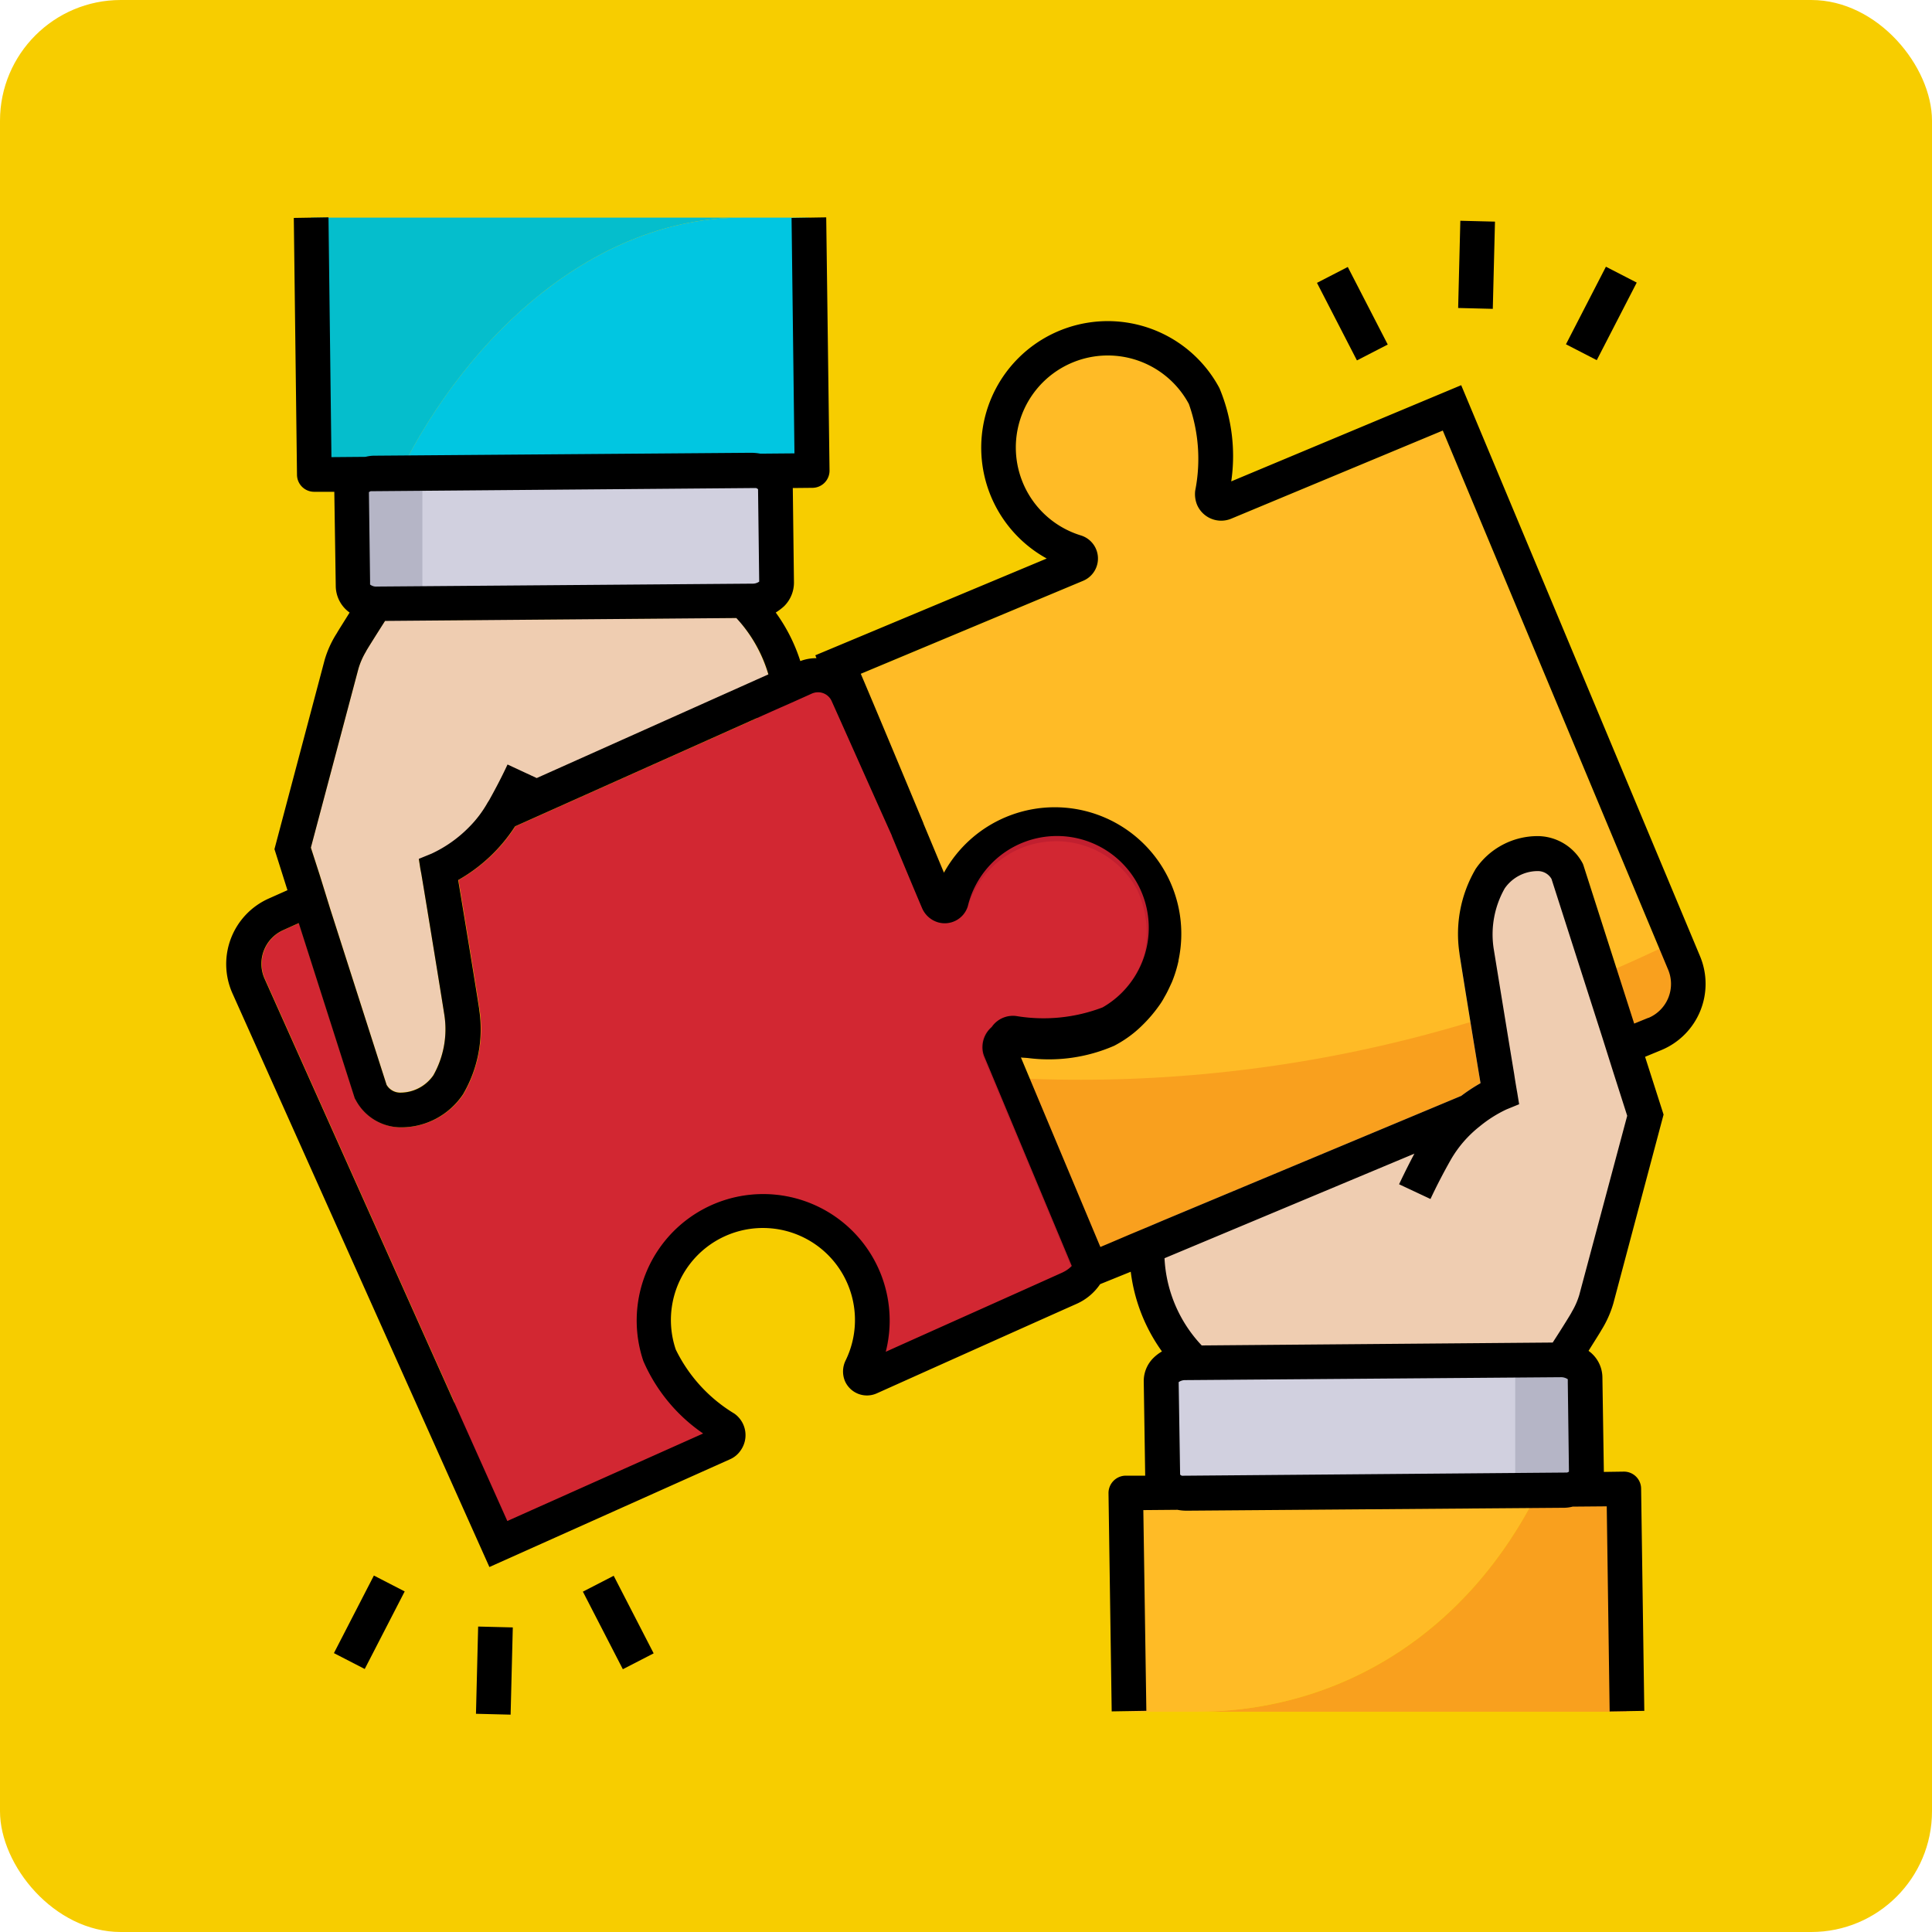 <svg xmlns="http://www.w3.org/2000/svg" width="80" height="80" viewBox="0 0 80 80">
  <g id="Grupo_1065467" data-name="Grupo 1065467" transform="translate(-285 -1584)">
    <rect id="Rectángulo_374183" data-name="Rectángulo 374183" width="80" height="80" rx="5" transform="translate(285 1584)" fill="#f7cd00"/>
    <g id="colaboracion" transform="translate(294.443 1593)">
      <path id="Trazado_801403" data-name="Trazado 801403" d="M323.5,396.385l.06,3.912c0,.419.455.754,1,.754l15.551-.12a.9.9,0,0,0,.993-.766l-.06-3.912c0-.419-.455-.754-1-.754l-15.551.12A.9.9,0,0,0,323.5,396.385Z" transform="translate(-284.867 -348.19)" fill="#d1d0df"/>
      <path id="Trazado_801404" data-name="Trazado 801404" d="M446.1,395.7h2.931v4.857H446.1Z" transform="translate(-392.801 -348.366)" fill="#b5b5c6"/>
      <path id="Trazado_801405" data-name="Trazado 801405" d="M353.347,449.6H335.5c6.017,0,11.292-3.29,14.2-9.175l3.5-.024Z" transform="translate(-295.431 -387.719)" fill="#f9a01e"/>
      <path id="Trazado_801406" data-name="Trazado 801406" d="M328.394,440.6c-2.907,5.873-8.182,9.175-14.2,9.175h-2.763l-.132-9.031Z" transform="translate(-274.126 -387.895)" fill="#ffbb26"/>
      <path id="Trazado_801407" data-name="Trazado 801407" d="M252.208,75.33l-.586.239L249.517,69l-.024-.06a2.126,2.126,0,0,0-1.818-1.136,3.1,3.1,0,0,0-2.632,1.376l-.012.024a5.4,5.4,0,0,0-.646,3.469c.179,1.148.67,4.151.873,5.359a7.116,7.116,0,0,0-.8.526l-12.333,5.156-1.423.6-.813.347-.371.156-3.29-7.847c.1.012.191.012.3.024a6.776,6.776,0,0,0,3.565-.514c.156-.084.3-.167.443-.263a5.368,5.368,0,0,0,1.412-1.388,2.707,2.707,0,0,0,.156-.239c.036-.06.072-.132.108-.191a5.188,5.188,0,0,0,.5-1.268c.012-.048.024-.1.036-.156V72.95a5.24,5.24,0,0,0-9.713-3.624c-.251-.6-.538-1.292-.849-2.034V67.28c-.933-2.249-2.034-4.881-2.584-6.184l9.211-3.852a1,1,0,0,0-.1-1.878,3.809,3.809,0,1,1,4.474-5.443,6.779,6.779,0,0,1,.263,3.589,1.175,1.175,0,0,0,.072.574,1.086,1.086,0,0,0,1.423.586l8.744-3.66,9.33,22.321a1.526,1.526,0,0,1-.813,2Z" transform="translate(-193.395 -42.183)" fill="#ffbb26"/>
      <path id="Trazado_801408" data-name="Trazado 801408" d="M271.5,256.258l3.325,7.943,23.35-9.761a2.247,2.247,0,0,0,1.208-2.943l-.371-.9c-1,.49-2.034.957-3.074,1.4A55.741,55.741,0,0,1,271.5,256.258Z" transform="translate(-239.087 -220.623)" fill="#f9a01e"/>
      <path id="Trazado_801409" data-name="Trazado 801409" d="M339.058,231.018l-2.034,7.632-.012-.012-.024.1a2.574,2.574,0,0,1-.371.825s-.586.969-1.148,1.806l-14.953.012a6.416,6.416,0,0,1-2.093-4.617l-.024-1.089.706-.3,12.333-5.156a6.175,6.175,0,0,1,.8-.526c-.2-1.208-.694-4.2-.873-5.359v-.024l.455-.036a4.058,4.058,0,0,1,.144-1.136,3.03,3.03,0,0,1,.144-.431,5.038,5.038,0,0,1,.526-1.471c.706-1.1,2.56-1.555,3.218-.3Z" transform="translate(-280.377 -193.84)" fill="#efcdb1"/>
      <path id="Trazado_801410" data-name="Trazado 801410" d="M60.908,92.065l-.06-3.912c0-.419-.455-.754-1-.754l-15.551.12a.9.9,0,0,0-.993.766l.06,3.912c0,.419.455.754,1,.754l15.551-.12A.9.9,0,0,0,60.908,92.065Z" transform="translate(-38.184 -76.945)" fill="#d1d0df"/>
      <path id="Trazado_801411" data-name="Trazado 801411" d="M43.3,93h2.931v4.857H43.3Z" transform="translate(-38.184 -81.875)" fill="#b5b5c6"/>
      <path id="Trazado_801412" data-name="Trazado 801412" d="M29.3.1H47.147c-6.017,0-11.292,4.725-14.2,10.61l-3.517.024Z" transform="translate(-25.859 -0.088)" fill="#05becc"/>
      <path id="Trazado_801413" data-name="Trazado 801413" d="M59.8,10.7C62.707,4.825,67.982.1,74,.1h2.763l.132,10.467Z" transform="translate(-52.711 -0.088)" fill="#01c6e1"/>
      <path id="Trazado_801414" data-name="Trazado 801414" d="M101.652,173.019a7.371,7.371,0,0,1-4.019.443.365.365,0,0,0-.407.323.341.341,0,0,0,.024.191l3.541,7.919a1.612,1.612,0,0,1-.8,2.117c-2.309,1.029-6.5,2.907-8.278,3.708a.286.286,0,0,1-.371-.383,4.52,4.52,0,1,0-8.338-.55,7.24,7.24,0,0,0,2.7,3,.368.368,0,0,1,.1.514.416.416,0,0,1-.156.132l-9.318,4.175L73.9,189.179c7.883-5.79,13.134-16.149,13.134-27.967q0-.789-.036-1.579l1.974-.885a1.354,1.354,0,0,1,1.782.682c1.017,2.261,2.967,6.639,3.792,8.481a.281.281,0,0,0,.371.144.291.291,0,0,0,.156-.179,4.522,4.522,0,0,1,8.708,2.44A4.614,4.614,0,0,1,101.652,173.019Z" transform="translate(-65.124 -139.657)" fill="#c11f2f"/>
      <path id="Trazado_801415" data-name="Trazado 801415" d="M48.148,140.968l-9.594,4.294-1.208-.562c-.227.49-.478.969-.73,1.423-.036.072-.084.132-.12.2a4.686,4.686,0,0,1-.73.957A5.31,5.31,0,0,1,34.2,148.4l-.526.215.06.371.036.191c.012.048.73,4.414.957,5.861a3.881,3.881,0,0,1-.455,2.5,1.663,1.663,0,0,1-1.352.718.652.652,0,0,1-.586-.323L30,150.646l-.215-.694-.215-.694L29.2,148.11l1.974-7.416a3.092,3.092,0,0,1,.311-.706l.012-.024c0-.012.359-.586.778-1.244l14.546-.12A6.226,6.226,0,0,1,48.148,140.968Z" transform="translate(-25.771 -122.021)" fill="#efcdb1"/>
      <path id="Trazado_801416" data-name="Trazado 801416" d="M48.734,175.214a3.791,3.791,0,0,1-1.77,2.249,6.856,6.856,0,0,1-3.577.359,1.061,1.061,0,0,0-1.017.455,1.1,1.1,0,0,0-.383.825,1.008,1.008,0,0,0,.084.419l3.613,8.649a.844.844,0,0,1-.323.251c-1.962.885-5.287,2.368-7.333,3.29a5.237,5.237,0,1,0-10.036.383,7.018,7.018,0,0,0,2.476,3l-8.11,3.624L12.31,176.266a1.525,1.525,0,0,1,.778-2.022l.634-.287,2.321,7.261.036.06a2.126,2.126,0,0,0,1.818,1.136h.12a3.081,3.081,0,0,0,2.524-1.388l.012-.024a5.4,5.4,0,0,0,.646-3.469c-.179-1.16-.67-4.151-.873-5.359a6.771,6.771,0,0,0,2.357-2.225l10.742-4.809,1.4-.622.132-.06a.652.652,0,0,1,.263-.06.617.617,0,0,1,.574.371c.634,1.412,1.627,3.648,2.488,5.562v.012c.5,1.2.957,2.3,1.256,3a1.04,1.04,0,0,0,.634.574,1,1,0,0,0,1.256-.658,3.81,3.81,0,0,1,7-.682A4.22,4.22,0,0,1,48.734,175.214Z" transform="translate(-10.783 -144.734)" fill="#d22732"/>
      <g id="Grupo_1065466" data-name="Grupo 1065466" transform="translate(-0.073 0)">
        <path id="Trazado_801417" data-name="Trazado 801417" d="M60.954,30.6,51.062,6.95,41.54,10.933a7.261,7.261,0,0,0-.49-3.864A5.24,5.24,0,1,0,33.9,14.127l-9.582,4.007.048.12a1.842,1.842,0,0,0-.67.12,7.069,7.069,0,0,0-1.017-2.01,2.409,2.409,0,0,0,.347-.263,1.375,1.375,0,0,0,.407-.981l-.048-3.912L24.2,11.2a.712.712,0,0,0,.706-.73L24.769,0,23.334.024l.12,9.749-1.412.012a2.2,2.2,0,0,0-.395-.036L6.1,9.869a1.516,1.516,0,0,0-.407.048l-1.412.012L4.159,0,2.723.024l.132,10.634a.71.71,0,0,0,.718.706H4.4l.06,3.912a1.366,1.366,0,0,0,.574,1.089c-.275.443-.49.778-.526.849A4.238,4.238,0,0,0,4,18.326L1.922,26.161l.538,1.7-.778.347a2.971,2.971,0,0,0-1.5,3.924L10.822,55.887l9.964-4.462a1.028,1.028,0,0,0,.443-.371,1.092,1.092,0,0,0-.263-1.519,6.34,6.34,0,0,1-2.428-2.656,3.811,3.811,0,1,1,7.034.455,1.032,1.032,0,0,0-.024.861.994.994,0,0,0,1.316.5c1.782-.8,5.969-2.679,8.278-3.708a2.305,2.305,0,0,0,.969-.813l1.268-.514a7.15,7.15,0,0,0,1.292,3.3,1.77,1.77,0,0,0-.347.263,1.348,1.348,0,0,0-.407.969l.06,3.912h-.813a.72.72,0,0,0-.706.73l.132,9.031,1.435-.024L37.9,53.53l1.412-.012a2.016,2.016,0,0,0,.395.036h.012l15.551-.12a1.516,1.516,0,0,0,.407-.048l1.412-.012.12,8.493,1.435-.024-.132-9.2a.71.71,0,0,0-.718-.706l-.825.012v-.012l-.06-3.912a1.366,1.366,0,0,0-.574-1.089c.275-.443.49-.778.526-.849a4.421,4.421,0,0,0,.5-1.112l2.081-7.823-.766-2.392.694-.287A2.968,2.968,0,0,0,60.954,30.6ZM7.963,26.974,8,27.166c.012.048.73,4.414.957,5.861a3.881,3.881,0,0,1-.455,2.5,1.663,1.663,0,0,1-1.352.718.652.652,0,0,1-.586-.323L4.23,28.637l-.215-.694L3.8,27.249,3.429,26.1,5.4,18.685a3.092,3.092,0,0,1,.311-.706l.012-.024c0-.012.359-.586.778-1.244l14.546-.12a5.837,5.837,0,0,1,1.328,2.333l-9.594,4.294-1.208-.562c-.227.49-.478.969-.73,1.423-.036.072-.084.132-.12.2a4.686,4.686,0,0,1-.73.957,5.31,5.31,0,0,1-1.567,1.112l-.526.215ZM5.905,11.34l15.957-.132a.3.3,0,0,1,.084.048l.048,3.828a.465.465,0,0,1-.275.084h-.036l-15.515.12a.408.408,0,0,1-.287-.084V15.06l-.048-3.684.072-.036ZM34.566,43.685c-1.962.885-5.287,2.368-7.333,3.29a5.237,5.237,0,1,0-10.036.383,7.018,7.018,0,0,0,2.476,3l-8.11,3.624L1.515,31.532a1.525,1.525,0,0,1,.778-2.022l.634-.287,2.321,7.261.036.06A2.126,2.126,0,0,0,7.1,37.68h.12a3.081,3.081,0,0,0,2.524-1.388l.012-.024a5.328,5.328,0,0,0,.646-3.445V32.8c-.179-1.16-.67-4.151-.873-5.359a6.771,6.771,0,0,0,2.357-2.225l10.742-4.809.706-.311.694-.311.132-.06a.652.652,0,0,1,.263-.06.617.617,0,0,1,.574.371c.634,1.412,1.627,3.648,2.488,5.562v.012c.5,1.2.957,2.3,1.256,3a1.04,1.04,0,0,0,.634.574,1,1,0,0,0,1.256-.658,3.8,3.8,0,1,1,5.586,4.187,6.856,6.856,0,0,1-3.577.359,1.061,1.061,0,0,0-1.017.455,1.1,1.1,0,0,0-.383.825,1.008,1.008,0,0,0,.084.419l3.613,8.649a1.246,1.246,0,0,1-.371.263Zm20.886,8.29-15.957.132a.25.25,0,0,1-.072-.048l-.06-3.828a.465.465,0,0,1,.275-.084h.036l15.515-.12a.5.5,0,0,1,.287.084v.144l.048,3.684-.072.036Zm.5-7.357a3.092,3.092,0,0,1-.311.706l-.012.024c0,.012-.359.6-.778,1.244l-14.534.12A5.661,5.661,0,0,1,38.777,43.1l10.347-4.33c-.215.407-.431.837-.634,1.268l1.3.61c.263-.562.55-1.112.849-1.639a4.819,4.819,0,0,1,1.184-1.364,5.275,5.275,0,0,1,1.112-.706l.526-.215-.084-.514-.012-.06c0-.012-.048-.263-.108-.67-.215-1.292-.67-4.091-.849-5.192a3.867,3.867,0,0,1,.455-2.5,1.663,1.663,0,0,1,1.352-.718.652.652,0,0,1,.586.323l2.105,6.567.215.682.215.682.6,1.878Zm2.859-11.472-.586.239-2.105-6.567-.024-.06a2.126,2.126,0,0,0-1.818-1.136A3.1,3.1,0,0,0,51.648,27l-.012.024a5.314,5.314,0,0,0-.646,3.445v.024c.179,1.148.67,4.151.873,5.359a7.114,7.114,0,0,0-.8.526L38.729,41.532l-.706.3-.718.3-.813.347-.371.156-3.29-7.847c.1.012.191.012.3.024A6.776,6.776,0,0,0,36.7,34.3c.156-.084.3-.167.443-.263a4.628,4.628,0,0,0,.706-.574,5.84,5.84,0,0,0,.706-.825,2.707,2.707,0,0,0,.156-.239c.036-.06.072-.132.108-.191.1-.179.179-.359.263-.538a5.2,5.2,0,0,0,.239-.73c.012-.048.024-.1.036-.156v-.024a5.24,5.24,0,0,0-9.713-3.624c-.251-.6-.538-1.292-.849-2.034v-.012C27.855,22.836,26.755,20.2,26.2,18.9l9.211-3.852a1,1,0,0,0-.1-1.878,3.809,3.809,0,1,1,4.474-5.443,6.779,6.779,0,0,1,.263,3.589,1.175,1.175,0,0,0,.072.574,1.086,1.086,0,0,0,1.423.586L50.3,8.828l9.33,22.321a1.526,1.526,0,0,1-.813,2Z" transform="translate(0.073 0)"/>
        <path id="Trazado_801418" data-name="Trazado 801418" d="M0,0H1.435V3.613H0Z" transform="translate(14.766 56.907) rotate(-27.257)"/>
        <path id="Trazado_801419" data-name="Trazado 801419" d="M0,0H3.613V1.435H0Z" transform="translate(4.457 59.452) rotate(-62.743)"/>
        <path id="Trazado_801420" data-name="Trazado 801420" d="M0,0H3.613V1.435H0Z" transform="translate(10.339 61.964) rotate(-88.568)"/>
        <path id="Trazado_801421" data-name="Trazado 801421" d="M0,0H1.435V3.613H0Z" transform="translate(45.163 2.712) rotate(-27.257)"/>
        <path id="Trazado_801422" data-name="Trazado 801422" d="M0,0H3.613V1.435H0Z" transform="translate(55.473 5.256) rotate(-62.743)"/>
        <path id="Trazado_801423" data-name="Trazado 801423" d="M0,0H3.613V1.435H0Z" transform="translate(51.009 3.753) rotate(-88.568)"/>
      </g>
    </g>
  </g>
</svg>
